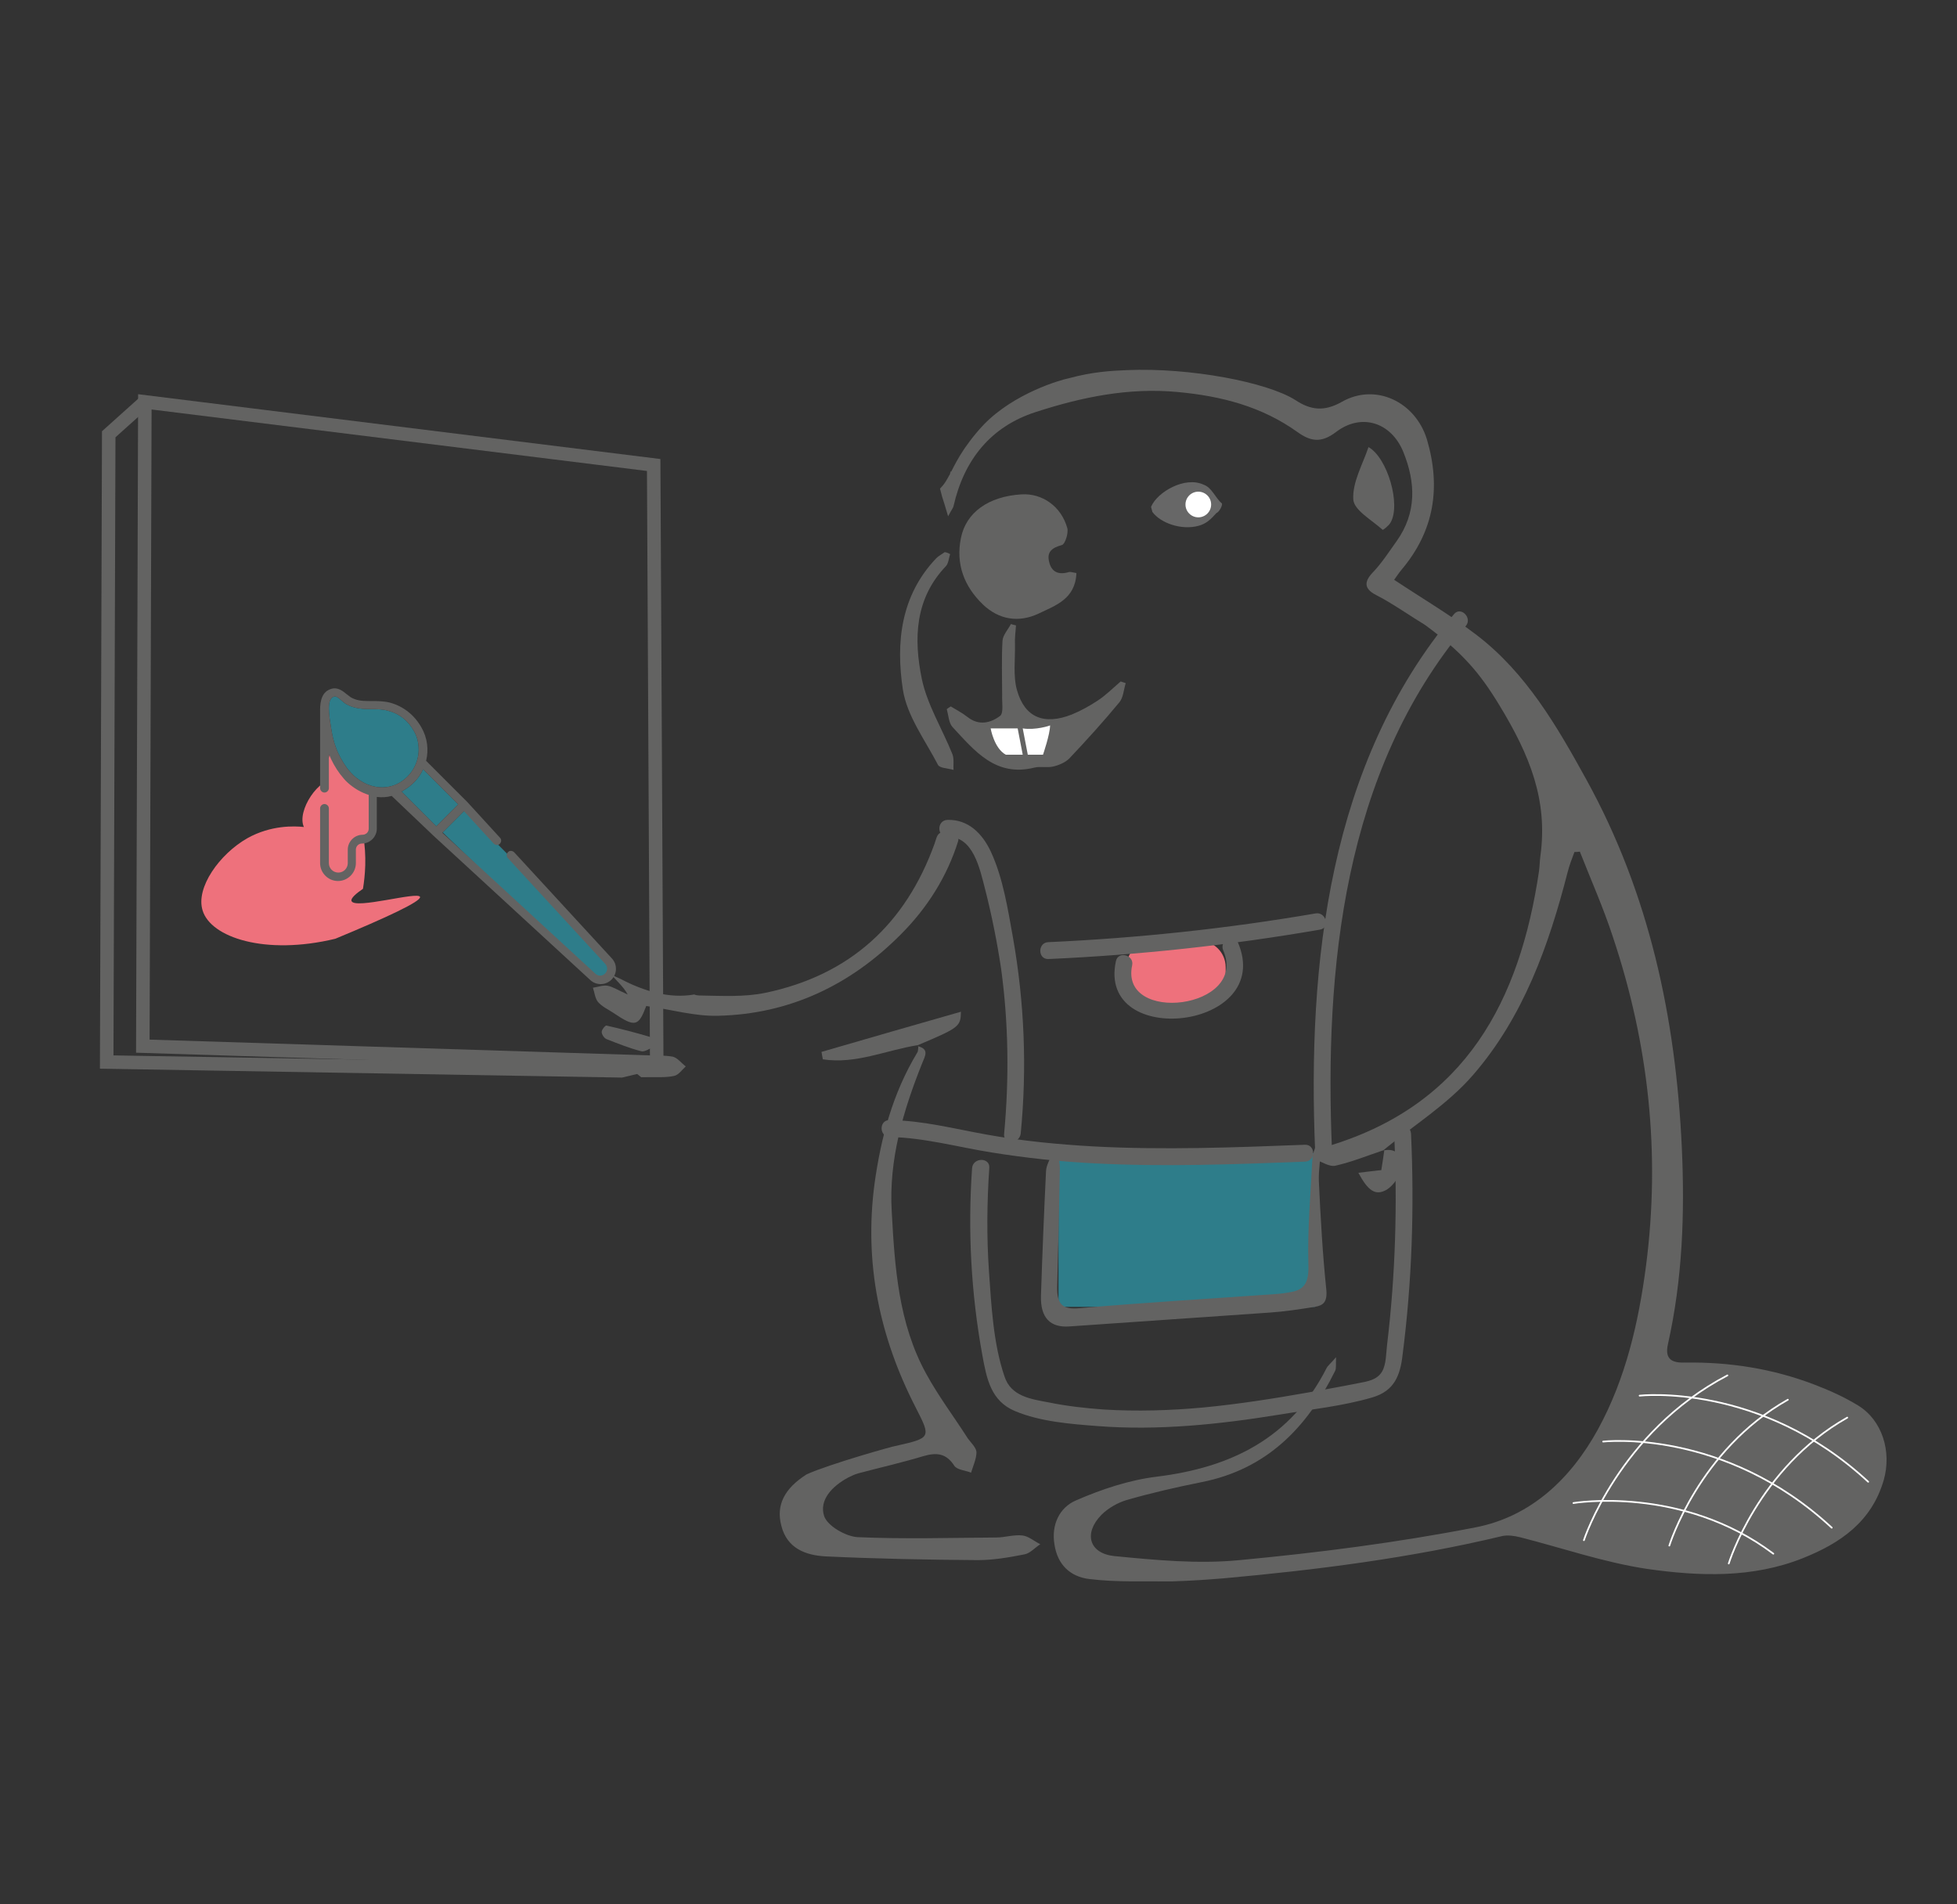 <?xml version="1.0" encoding="utf-8"?>
<!-- Generator: Adobe Illustrator 22.1.0, SVG Export Plug-In . SVG Version: 6.00 Build 0)  -->
<svg style="enable-background:new 0 0 579.6 563.9;" version="1.1" viewBox="0 0 579.6 563.9" x="0px"
     xmlns="http://www.w3.org/2000/svg" y="0px" xml:space="preserve">
<rect x="0" y="0" width="579.6" height="563.9" fill="#333333" stroke="none"/>
<style type="text/css">
	.st0{opacity:0.55;fill:#2BB9D2;}
	.st1{fill:#EE717C;}
	.st2{fill:#636362;}
	.st3{fill:#F0F0F1;}
	.st4{opacity:0.55;}
	.st5{fill:#2BB9D2;}
	.st6{fill:#D9072A;}
	.st7{opacity:0.54;fill:#2BB9D2;}
	.st8{fill:#676767;}
	.st9{fill:#FFFFFF;}
	.st10{fill:none;stroke:#FFFFFF;stroke-width:0.5;stroke-linecap:round;stroke-linejoin:round;stroke-miterlimit:10;}
	.st11{fill:#FFFFFF;stroke:#3E3E3E;stroke-width:5;stroke-miterlimit:10;}
	.st12{opacity:0.69;}
	.st13{fill:#070707;}
	.st14{fill:none;stroke:#FFFFFF;stroke-width:0.25;stroke-linecap:round;stroke-linejoin:round;stroke-miterlimit:10;}
	.st15{fill:none;stroke:#636362;stroke-width:2;stroke-linecap:round;stroke-linejoin:round;stroke-miterlimit:10;}
	.st16{fill:none;stroke:#636362;stroke-width:2;stroke-miterlimit:10;}
	.st17{fill:#636362;stroke:#636362;stroke-width:2;stroke-linecap:round;stroke-linejoin:round;stroke-miterlimit:10;}
	.st18{opacity:0.6;fill:#2BB9D2;}
	.st19{fill:#00A6C5;}
	.st20{fill:none;stroke:#EE717C;stroke-width:8;stroke-miterlimit:10;}
	.st21{fill:none;stroke:#444444;stroke-width:4;stroke-miterlimit:10;}
	.st22{fill:#FFFFFF;stroke:#454545;stroke-width:4;stroke-miterlimit:10;}
	.st23{opacity:0.57;fill:#2BB9D2;}
	.st24{fill:none;stroke:#636362;stroke-width:4;stroke-miterlimit:10;}
	.st25{fill:none;stroke:#636362;stroke-linecap:round;stroke-linejoin:round;stroke-miterlimit:10;}
	.st26{fill:none;stroke:#636362;stroke-miterlimit:10;}
	.st27{fill:none;stroke:#000000;stroke-miterlimit:10;}
	.st28{opacity:0.48;fill:#F09687;}
	.st29{opacity:0.46;fill:#00A6C5;}
	.st30{opacity:0.67;fill:#60B676;}
	.st31{fill:#FFFFFF;stroke:#636362;stroke-linecap:round;stroke-linejoin:round;stroke-miterlimit:10;}
	.st32{opacity:0.81;fill:#EE717C;}
	.st33{opacity:0.52;fill:#2BB9D2;}
</style>
    <g id="dessin">
</g>
    <g id="tracé">
	<path class="st1" d="M355.2,298.4h-13.8c-4.3,0-7.8-3.5-7.8-7.8v-4.2c0-4.3,3.5-7.8,7.8-7.8h13.8c4.3,0,7.8,3.5,7.8,7.8v4.2
		C363,294.9,359.5,298.4,355.2,298.4z"/>
        <rect class="st0" height="45.5" width="76" x="313.5" y="341.5"/>
        <path class="st1" d="M107.5,263.2c-1.9,1.3-3.7,2.8-3.4,3.6c0.9,2.6,19.7-2.9,20.3-1.2c0.4,1.3-9.9,6.1-25.1,12.4
		c-20.8,5-36.9-0.4-39.3-8.4c-2.1-6.7,5-16.7,13.3-21.4c7-3.9,13.9-3.6,16.7-3.3c1,0.8,2.5,1.9,4.4,3c1.6,0.9,2.6,1.3,2.6,1.3
		c0,0-5.5-1.1-7-4.3c-2.2-4.8,4.5-14.8,9.5-14.2c5,0.6,7.1,11.9,8,16.2C108.7,253.7,108.1,259.5,107.5,263.2z"/>
        <g>
		<g>
			<path class="st2" d="M330.5,284.6c-5.7,26.3,47.3,20.4,36.1-5.6c-1.3-2.9-5.6-0.4-4.3,2.5c7.4,17.3-30.7,21.9-27,4.4
				C336,282.8,331.2,281.5,330.5,284.6L330.5,284.6z"/>
		</g>
	</g>
        <g>
		<g>
			<path class="st2" d="M310.5,284c27-1.2,53.8-4.1,80.4-8.7c3.2-0.5,1.8-5.4-1.3-4.8c-26.2,4.5-52.6,7.3-79.1,8.5
				C307.3,279.1,307.3,284.1,310.5,284L310.5,284z"/>
		</g>
	</g>
        <g>
		<g>
			<path class="st2" d="M287.9,345.9c-1.3,18.5-0.3,37,3,55.2c1.3,7.1,2.5,13.8,9.8,16.8c7.4,3.1,16.4,3.8,24.3,4.4
				c18,1.4,36.2-0.5,54-3.4c9-1.5,18.7-2.5,27.5-5.1c6.4-1.9,8.2-6.4,8.9-12.6c2.8-21.7,3.5-43.7,2.5-65.5c-0.2-3.2-5.2-3.2-5,0
				c1,20.9,0.4,41.8-2.1,62.6c-0.3,2.4-0.2,5.7-1.5,7.9c-1.5,2.5-4.4,2.9-7,3.4c-5,1-10.1,1.9-15.1,2.8c-10.2,1.8-20.4,3.4-30.8,4.4
				c-9.8,0.9-19.7,1.2-29.5,0.6c-5.5-0.4-10.9-1-16.3-2.1c-5.3-1-11.2-1.8-13.1-7.7c-3.3-9.6-3.9-21-4.6-31.1
				c-0.7-10.2-0.6-20.5,0.1-30.7C293.2,342.7,288.2,342.7,287.9,345.9L287.9,345.9z"/>
		</g>
	</g>
        <g>
		<g>
			<path class="st2" d="M394.5,340.9c-2.3-54.1,3.4-112.4,39.6-155.5c2.1-2.4-1.5-6-3.5-3.5c-37.1,44.2-43.4,103.4-41.1,159
				C389.6,344.1,394.6,344.1,394.5,340.9L394.5,340.9z"/>
		</g>
	</g>
        <g>
		<g>
			<path class="st2" d="M302.3,335.7c1.9-19.4,1.1-38.9-2.3-58.1c-1.5-8.3-2.9-17.5-6.5-25.3c-2.5-5.4-6.7-9.7-12.9-9.5
				c-3.2,0.1-3.2,5.1,0,5c7.7-0.2,9.6,9.6,11.1,15.3c2,7.8,3.6,15.8,4.8,23.8c2.2,16.1,2.4,32.5,0.9,48.7
				C296.9,338.9,301.9,338.9,302.3,335.7L302.3,335.7z"/>
		</g>
	</g>
        <g>
		<g>
			<path class="st2" d="M263.5,336.7c10.3,0.2,20.2,3,30.3,4.6c10,1.6,20.1,2.7,30.2,3.2c20.8,1.1,41.7,0.3,62.5-0.5
				c3.2-0.1,3.2-5.1,0-5c-20.8,0.8-41.7,1.6-62.5,0.5c-10.6-0.6-21.2-1.6-31.7-3.5c-9.6-1.7-19-4.2-28.8-4.3
				C260.3,331.6,260.3,336.6,263.5,336.7L263.5,336.7z"/>
		</g>
	</g>
        <path class="st2" d="M391.3,339.7c-0.2,3.3-0.8,6.7-0.7,10c0.5,10.7,1.1,21.5,2.2,32.1c0.4,3.9-1,4.8-3.4,5.2
		c-4.4,0.7-8.9,1.4-13.4,1.7c-19.8,1.4-39.5,2.7-59.3,4.1c-5.6,0.4-8.6-2.5-8.4-9.1c0.4-12.3,0.9-24.6,1.5-36.9
		c0.1-1.9,1.3-3.7,2-5.6c0.5,0.1,1,0.1,1.5,0.2c0.2,1.5,0.6,3.1,0.6,4.6c-0.2,11.7-0.5,23.4-0.8,35.1c-0.1,5.5,1.9,6.7,6.6,6.3
		c19.4-1.7,38.8-2.8,58.2-4.2c1.5-0.1,3-0.3,4.5-0.6c4-0.7,5.3-2.9,5.1-8.2c-0.3-10.5,0.7-21.1,1.2-31.7c0.1-1.2,0.7-2.3,1-3.4
		C390.3,339.5,390.8,339.6,391.3,339.7z"/>
        <path class="st0" d="M104.8,229.7c-0.6-0.6-1.3-1.3-2-2.2c-1.3-1.8-2.6-4.1-3.3-6.1c-0.7-1.8-1.1-3.7-1.4-5.6c-0.3-1.9-0.7-4-0.7-6
		c0-1.1,0.1-3.1,1.5-3.5c0.6-0.2,1.2,0.2,2.2,1.1c0.5,0.4,1,0.9,1.6,1.2c2.2,1.2,4.7,1.4,7.2,1.4c1.8,0,3.5,0,5.1,0.5
		c3.2,0.8,5.9,2.9,7.6,6c1,1.7,1.4,3.6,1.4,5.5c0,3.9-2.1,7.7-5.7,9.8C114.1,234.2,108.9,233.4,104.8,229.7z"/>
        <path class="st0"
              d="M118.9,234.4c0.2-0.1,0.5-0.2,0.7-0.4c2.6-1.5,4.6-3.7,5.7-6.2l10.4,10.4l-6.5,6.5L118.9,234.4z"/>
        <path class="st0" d="M131.1,246.5c2.1-2.1,4.3-4.3,6.4-6.4c6.5,6.5,41.9,41.6,43.1,45.7c0.4,1.6-0.1,2.6-0.1,2.6
		c-0.7,1.5-2.5,2-3.5,2.1"/>
        <g>
		<path class="st1" d="M110,246.5c-1.3,0.3-3.2,1-4.4,2.7c-2.2,3.1-0.2,6.8-2.2,8.9c-0.8,0.8-2.3,1.6-5.8,1
			c-1.1-6.9-1.8-15.2-1.3-24.6c0.2-4.1,0.7-7.9,1.3-11.4c0.8,1,1.9,2.6,3.6,4.3c0.9,0.9,1.6,1.5,2.2,2.1c1.4,1.3,3.5,3.1,6,5.7
			C109.5,238.9,109.7,242.7,110,246.5z"/>
            <g>
			<path class="st2" d="M128.4,247.5C128.4,247.5,128.4,247.5,128.4,247.5l46.4,42.7c1.8,1.7,4.6,1.6,6.3-0.1
				c1.7-1.7,1.8-4.5,0.1-6.3l-28.9-31.4c-0.5-0.5-1.3-0.6-1.8-0.1c-0.5,0.5-0.6,1.3-0.1,1.8l28.9,31.4c0.7,0.8,0.7,2-0.1,2.8
				c-0.8,0.8-2,0.8-2.8,0.1l-45.4-41.8l1.1-1.1l5.3-5.3l8.8,9.6c0.5,0.5,1.3,0.6,1.8,0.1c0.5-0.5,0.6-1.3,0.1-1.8l-9.7-10.6
				c0,0,0,0,0,0c0,0,0,0,0,0l-12.2-12.2c0.8-3.2,0.4-6.8-1.4-9.9c-2.1-3.7-5.3-6.2-9.2-7.3c-1.9-0.5-3.9-0.5-5.7-0.5
				c-0.3,0-0.5,0-0.8,0c-2.1,0-3.6-0.2-5.2-1.1c-0.3-0.2-0.7-0.5-1.2-0.9c-1.1-0.9-2.6-2.2-4.6-1.6c-2.7,0.8-3.3,3.5-3.3,6.2
				c0,0,0,0.1,0,0.1c0,0,0,23.1,0,23.1c0,0.7,0.6,1.3,1.3,1.3c0.7,0,1.3-0.6,1.3-1.3v-10.1c0.8,2,2,4.2,3.3,5.9
				c0.8,1,1.5,1.9,2.3,2.6c1.9,1.7,4,2.9,6.2,3.6v10c0,1-0.8,1.8-1.8,1.8c-2.4,0-4.4,2-4.4,4.4v4c0,1.5-1.2,2.8-2.8,2.8
				c-1.5,0-2.8-1.2-2.8-2.8v-16.2c0-0.7-0.6-1.3-1.3-1.3c-0.7,0-1.3,0.6-1.3,1.3v16.2c0,2.9,2.4,5.3,5.3,5.3c2.9,0,5.3-2.4,5.3-5.3
				v-4c0-1,0.8-1.8,1.8-1.8c2.4,0,4.4-2,4.4-4.4v-9.4c1.5,0.2,3,0.1,4.4-0.3L128.4,247.5C128.4,247.5,128.4,247.5,128.4,247.5z
				 M104.8,229.7c-0.6-0.6-1.3-1.3-2-2.2c-1.3-1.8-2.6-4.1-3.3-6.1c-0.7-1.8-1.1-3.7-1.4-5.6c-0.3-1.9-0.7-4-0.7-6
				c0-1.1,0.1-3.1,1.5-3.5c0.6-0.2,1.2,0.2,2.2,1.1c0.5,0.4,1,0.9,1.6,1.2c2.2,1.2,4.7,1.4,7.2,1.4c1.8,0,3.5,0,5.1,0.5
				c3.2,0.8,5.9,2.9,7.6,6c1,1.7,1.4,3.6,1.4,5.5c0,3.9-2.1,7.7-5.7,9.8C114.1,234.2,108.9,233.4,104.8,229.7z M118.9,234.4
				c0.2-0.1,0.5-0.2,0.7-0.4c2.6-1.5,4.6-3.7,5.7-6.2l10.4,10.4l-6.5,6.5L118.9,234.4z"/>
		</g>
	</g>
        <g>
		<path class="st2" d="M291.4,125.7c-3.3,3.4-6,7.5-6,7.5c-1.6,2.4-2.8,4.7-3.7,6.5c0-0.1-0.1-0.1-0.1-0.2c-0.1,0.4-0.2,0.7-0.3,1
			c0,0.1-0.1,0.2-0.2,0.3c-0.4,0.8-1.2,2.2-1.8,2.9c-0.2,0.2-0.5,0.6-0.9,1c0.2,0.8,0.4,1.6,0.6,2.3c0.5,1.6,1,3.1,1.8,5.9
			c1.1-2.1,1.5-2.5,1.6-3c3.1-13.7,11-23.6,24.4-27.9c13.6-4.4,27.5-7.3,42.1-5.9c12.9,1.2,24.8,4.3,35.3,11.8
			c3.9,2.8,7,3.4,11.4,0.1c7.5-5.8,16.4-3,20,5.8c3.7,9.1,4,18.1-2,26.5c-2.3,3.2-4.4,6.5-7.1,9.3c-3,3.2-2,5.1,1.4,6.8
			c3.7,1.8,10.7,6.6,14.2,8.7c11,8.1,16.2,14.2,22,23.8c9,14.8,14.4,28.1,12.1,44.7c-0.2,1.5-0.2,3-0.4,4.4
			c-5.7,38.4-21.7,68.9-61.8,81.2c-1.8,0.5-3.1,2.7-4.6,4.1c2,0.7,4.3,2.3,6.1,1.9c4.9-1.1,9.5-3,14.3-4.6c0,0-0.2,0.1-0.2,0.1
			c9-7.4,19.2-13.7,26.7-22.4c14.9-17.2,22.4-38.3,28-60.1c0.5-2,1.3-4,2-5.9c0.5,0,1,0,1.6-0.1c3.3,8.4,7,16.7,9.8,25.3
			c10.6,31.7,14.1,64.1,9.8,97.3c-2.2,16.8-6,33.4-14.2,48.4c-8,14.6-19.8,25.9-36.3,29.1c-23.1,4.5-46.5,7.5-69.9,9.7
			c-12.2,1.2-24.8,0-37.1-1.2c-7.5-0.8-9.1-6.8-3.8-12.2c2-2,4.8-3.6,7.5-4.4c7.3-2.1,14.7-3.8,22.2-5.3
			c19.2-3.8,31.2-16.1,39.5-32.9c0.4-0.8,0.2-1.8,0.3-4.1c-1.6,1.9-2.5,2.5-2.9,3.4c-10.5,20.6-28.2,29.3-50.3,32
			c-8.1,1-16.2,3.7-23.8,7c-4.9,2.1-7.4,7.2-6.4,13.1c0.9,5.9,4.6,9.5,10.3,10.2c8.2,1,16.1,0.6,24.4,0.7c6.3-0.2,10.3-0.5,15.3-0.9
			c27.7-2.5,55.3-6,82.5-12.5c1.7-0.4,3.6-0.1,5.3,0.3c12.6,3.2,25,7.5,37.7,9.4c15.4,2.2,31.2,2.8,46.2-3.2
			c11-4.4,20.3-10.7,23.9-23.1c2.4-8.4-0.4-17.7-7.6-22.1c-4.1-2.5-8.5-4.5-13-6.2c-12.3-4.7-25.1-6.7-38.2-6.5
			c-3.6,0.1-6.2-0.7-5.1-5.5c4.3-19.2,5-38.6,4.1-58.2c-1.8-38.4-9.6-75.1-28.3-109c-8.7-15.8-17.8-31.5-32.4-42.7
			c-7.7-5.9-16.2-10.9-24.5-16.4c0.5-0.7,1.3-1.9,2.2-3c9.7-11.5,11.7-24.4,7.5-38.6c-3.4-11.1-15.2-16.8-25.2-11.1
			c-5.3,3-9.3,2.4-13.7-0.5c-8.3-5.3-31.2-9.7-49.9-8.9c-4.8,0.2-10.2,0.5-17.2,2.4C314,112.5,300.3,116.5,291.4,125.7z"/>
            <path class="st2" d="M282.7,244.7c-1.5,0.7-3.2,1.1-4.5,2.1c-0.8,0.6-1,1.9-1.4,3c-8.6,23.9-25.2,39-50.1,44.2
			c-6.2,1.3-12.9,0.9-19.3,0.8c-0.7,0-1.3-0.1-1.8-0.3c-7.4,1.3-14.9-1-21.8-4.6c-0.9-0.4-1.8-0.8-2.7-1.3c1.4,1.8,3.6,3.6,4.8,5.9
			c-2.9-1.3-4.4-2.3-6-2.6c-1.4-0.2-2.9,0.4-4.3,0.6c0.5,1.4,0.6,3.1,1.5,4.2c1.2,1.4,3,2.2,4.5,3.2c6.5,4.4,7.5,4.1,9.8-2
			c7.2,1,14.3,3.1,21.3,2.9c21.2-0.5,39.2-9.1,54.1-24.1c7.8-7.8,13.7-17.1,17-27.7C284.1,247.9,283.1,246.2,282.7,244.7z"/>
            <path class="st2" d="M238.9,436.6c-6.6,4.2-9.1,9.1-7.5,15.2c1.7,6.8,7.3,8.8,13.2,9.1c15,0.7,30,1,45,1.1c4.6,0,9.2-0.8,13.8-1.7
			c1.7-0.3,3.1-2,4.7-3c-1.8-0.9-3.5-2.4-5.3-2.6c-2.5-0.3-5.2,0.6-7.7,0.6c-13.7,0.1-27.4,0.5-41.1-0.1c-3.5-0.2-8.9-3.3-9.9-6.2
			c-1.6-4.8,2.4-8.9,7-11.4c1-0.5,2-1,3.1-1.3c6.4-1.7,13-3.2,19.3-5.1c3.8-1.1,6.7-0.9,9.1,2.8c0.8,1.3,3.3,1.4,5,2.1
			c0.6-2,1.6-4.1,1.6-6.1c-0.1-1.4-1.7-2.8-2.6-4.1c-4.1-6.4-8.7-12.5-12.3-19.1c-8.2-14.9-9.3-31.5-10.2-48.1
			c-0.9-15.3,3.4-29.8,9-43.8c0.8-2.1,2.3-4.2-1.3-5.1c0,0,0.2-0.1,0.2-0.1c-0.1,0.7,0,1.6-0.4,2.1c-7.2,12-10.7,25-12.6,38.8
			c-3.1,23.5,1.5,45.4,12.2,66.2c4.6,9,4.6,9-6,11.4C265,428.1,245.5,433.6,238.9,436.6z"/>
            <path class="st2" d="M318.8,169.7c-0.3,7.7-6.2,9.6-11.2,12c-5.9,2.8-11.8,1.8-16.5-2.7c-5.5-5.3-8.1-11.9-6.5-19.7
			c1.5-7.5,8.1-12.3,17.9-12.9c6.1-0.4,11.8,3.5,13.6,10c0.4,1.5-0.7,4.8-1.6,5c-2.9,0.8-4.5,2-3.8,4.9c0.7,3.2,2.9,4,5.9,3.1
			C317.1,169.3,317.6,169.5,318.8,169.7z"/>
            <path class="st2" d="M300.9,185.2c-0.1,1.8-0.4,3.7-0.3,5.5c0.1,4.6-0.6,9.4,0.6,13.7c2.3,8.1,8,10.4,16.2,7.2
			c2.7-1.1,5.4-2.6,7.8-4.2c2.4-1.6,4.5-3.7,6.7-5.6c0.5,0.2,1,0.3,1.5,0.5c-0.6,1.9-0.7,4.3-1.9,5.7c-4.7,5.7-9.7,11.2-14.8,16.6
			c-1.2,1.2-3.1,2-4.8,2.4c-1.8,0.4-3.8-0.1-5.5,0.3c-11.5,2.9-17.7-4.9-24.3-12c-1.1-1.2-1.2-3.5-1.7-5.3c0.4-0.3,0.8-0.6,1.2-0.8
			c1.6,1,3.4,1.9,4.9,3.1c3.4,2.7,6.9,1.8,9.7-0.3c1.1-0.9,0.5-4.1,0.6-6.2c0-5.3-0.2-10.7,0.1-16c0.1-1.7,1.6-3.3,2.5-5
			C299.8,184.9,300.3,185.1,300.9,185.2z"/>
            <path class="st2" d="M281.4,164.1c-0.4,1.2-0.5,2.7-1.2,3.5c-9.3,9.7-9.6,21.6-7.2,33.4c1.6,7.7,6.1,14.9,9.1,22.4
			c0.5,1.4,0.2,3.1,0.3,4.6c-1.6-0.5-4.1-0.5-4.6-1.5c-3.8-7.3-9.2-14.5-10.4-22.3c-2.1-13.8-0.7-27.8,9.9-38.9
			c0.7-0.7,1.7-1.2,2.5-1.8C280.4,163.6,280.9,163.8,281.4,164.1z"/>
            <path class="st2" d="M405.3,132.4c5.6,3.1,9.7,17.1,6.5,22.4c-0.5,0.9-2.2,2.2-2.3,2.1c-3.2-2.9-8.5-5.8-8.7-9
			C400.5,142.8,403.6,137.5,405.3,132.4z"/>
            <path class="st2" d="M271.8,309.5c-9.4,1.5-18.4,5.7-28.1,4.2c-0.1-0.7-0.3-1.4-0.4-2.2c13.8-4,27.6-8,41.3-11.9
			c-0.1,4.4-0.4,4.7-13,10C271.6,309.6,271.8,309.5,271.8,309.5z"/>
            <path class="st2" d="M189.9,319c-0.7-0.6-2.4-1.9-4-3.3c1.9-0.9,3.7-2.3,5.7-2.7c2.5-0.5,5.2-0.5,7.6-0.1c1.4,0.3,2.6,1.9,3.9,2.9
			c-1.1,1-2.1,2.5-3.4,2.8C197,319.2,194.2,318.9,189.9,319z"/>
            <path class="st2" d="M409.7,340.7c4.2-0.9,5.8,2,5.4,5c-0.4,2.4-2.3,5.3-4.4,6.6c-3.3,1.9-5.5,0.4-8.4-5c2.3-0.3,4.3-0.5,6.8-0.8
			c0.3-1.8,0.6-3.9,0.9-6C409.9,340.6,409.7,340.7,409.7,340.7z"/>
            <path class="st2" d="M194.3,309.7c-1.7,0.6-3.2,1.9-4.4,1.6c-3.5-0.9-7-2.3-10.3-3.6c-0.7-0.3-1.4-1.4-1.4-2.1
			c0-0.7,1.1-2,1.4-1.9c4.5,1,9,2.2,13.4,3.5C193.5,307.3,193.7,308.3,194.3,309.7z"/>
	</g>
        <g>
		<g>
			<path class="st8" d="M355,155.7c-5.1,1.4-11.3-0.8-13.7-4.1c0,0-0.2-0.7-0.4-1.5c1.9-4.5,10.1-9.1,15.5-6.6
				c2.6,0.9,3.4,3.8,5.5,5.6c0.2,0.7-0.9,2.6-1.6,2.8C358.5,153.9,357.2,155.1,355,155.7z"/>
		</g>
	</g>
        <g>
		<circle class="st9" cx="354.9" cy="149.4" r="3.8"/>
	</g>
        <path class="st10" d="M494.4,457.7c0,0,8.7-28.3,35.1-43.2"/>
        <path class="st10" d="M512,463c0,0,8.7-28.3,35.1-43.2"/>
        <path class="st10" d="M469.1,456.1c0,0,10.4-32,42.5-48.8"/>
        <path class="st10" d="M485.6,413.3c0,0,35.8-4.1,67.7,25.5"/>
        <path class="st10" d="M474.8,426.9c0,0,35.8-4.1,67.7,25.5"/>
        <path class="st10" d="M466,445.1c0,0,32.1-5.4,59.2,15"/>
        <path class="st9" d="M293.4,215.7c0,0,1,5.9,4.5,7.8h5l-1.5-7.8H293.4z"/>
        <path class="st9" d="M302.9,215.7l1.5,7.8h4.5c0,0,2.1-6.1,2.1-8.7C311,214.9,306.6,216.3,302.9,215.7z"/>
        <polygon class="st24" points="194.5,314.6 42.3,309.8 42.9,119 193.6,137.7 	"/>
        <polyline class="st24" points="194.5,314.6 184,317.1 31.6,314.5 32.2,128.6 42.9,119 	"/>
</g>
</svg>
